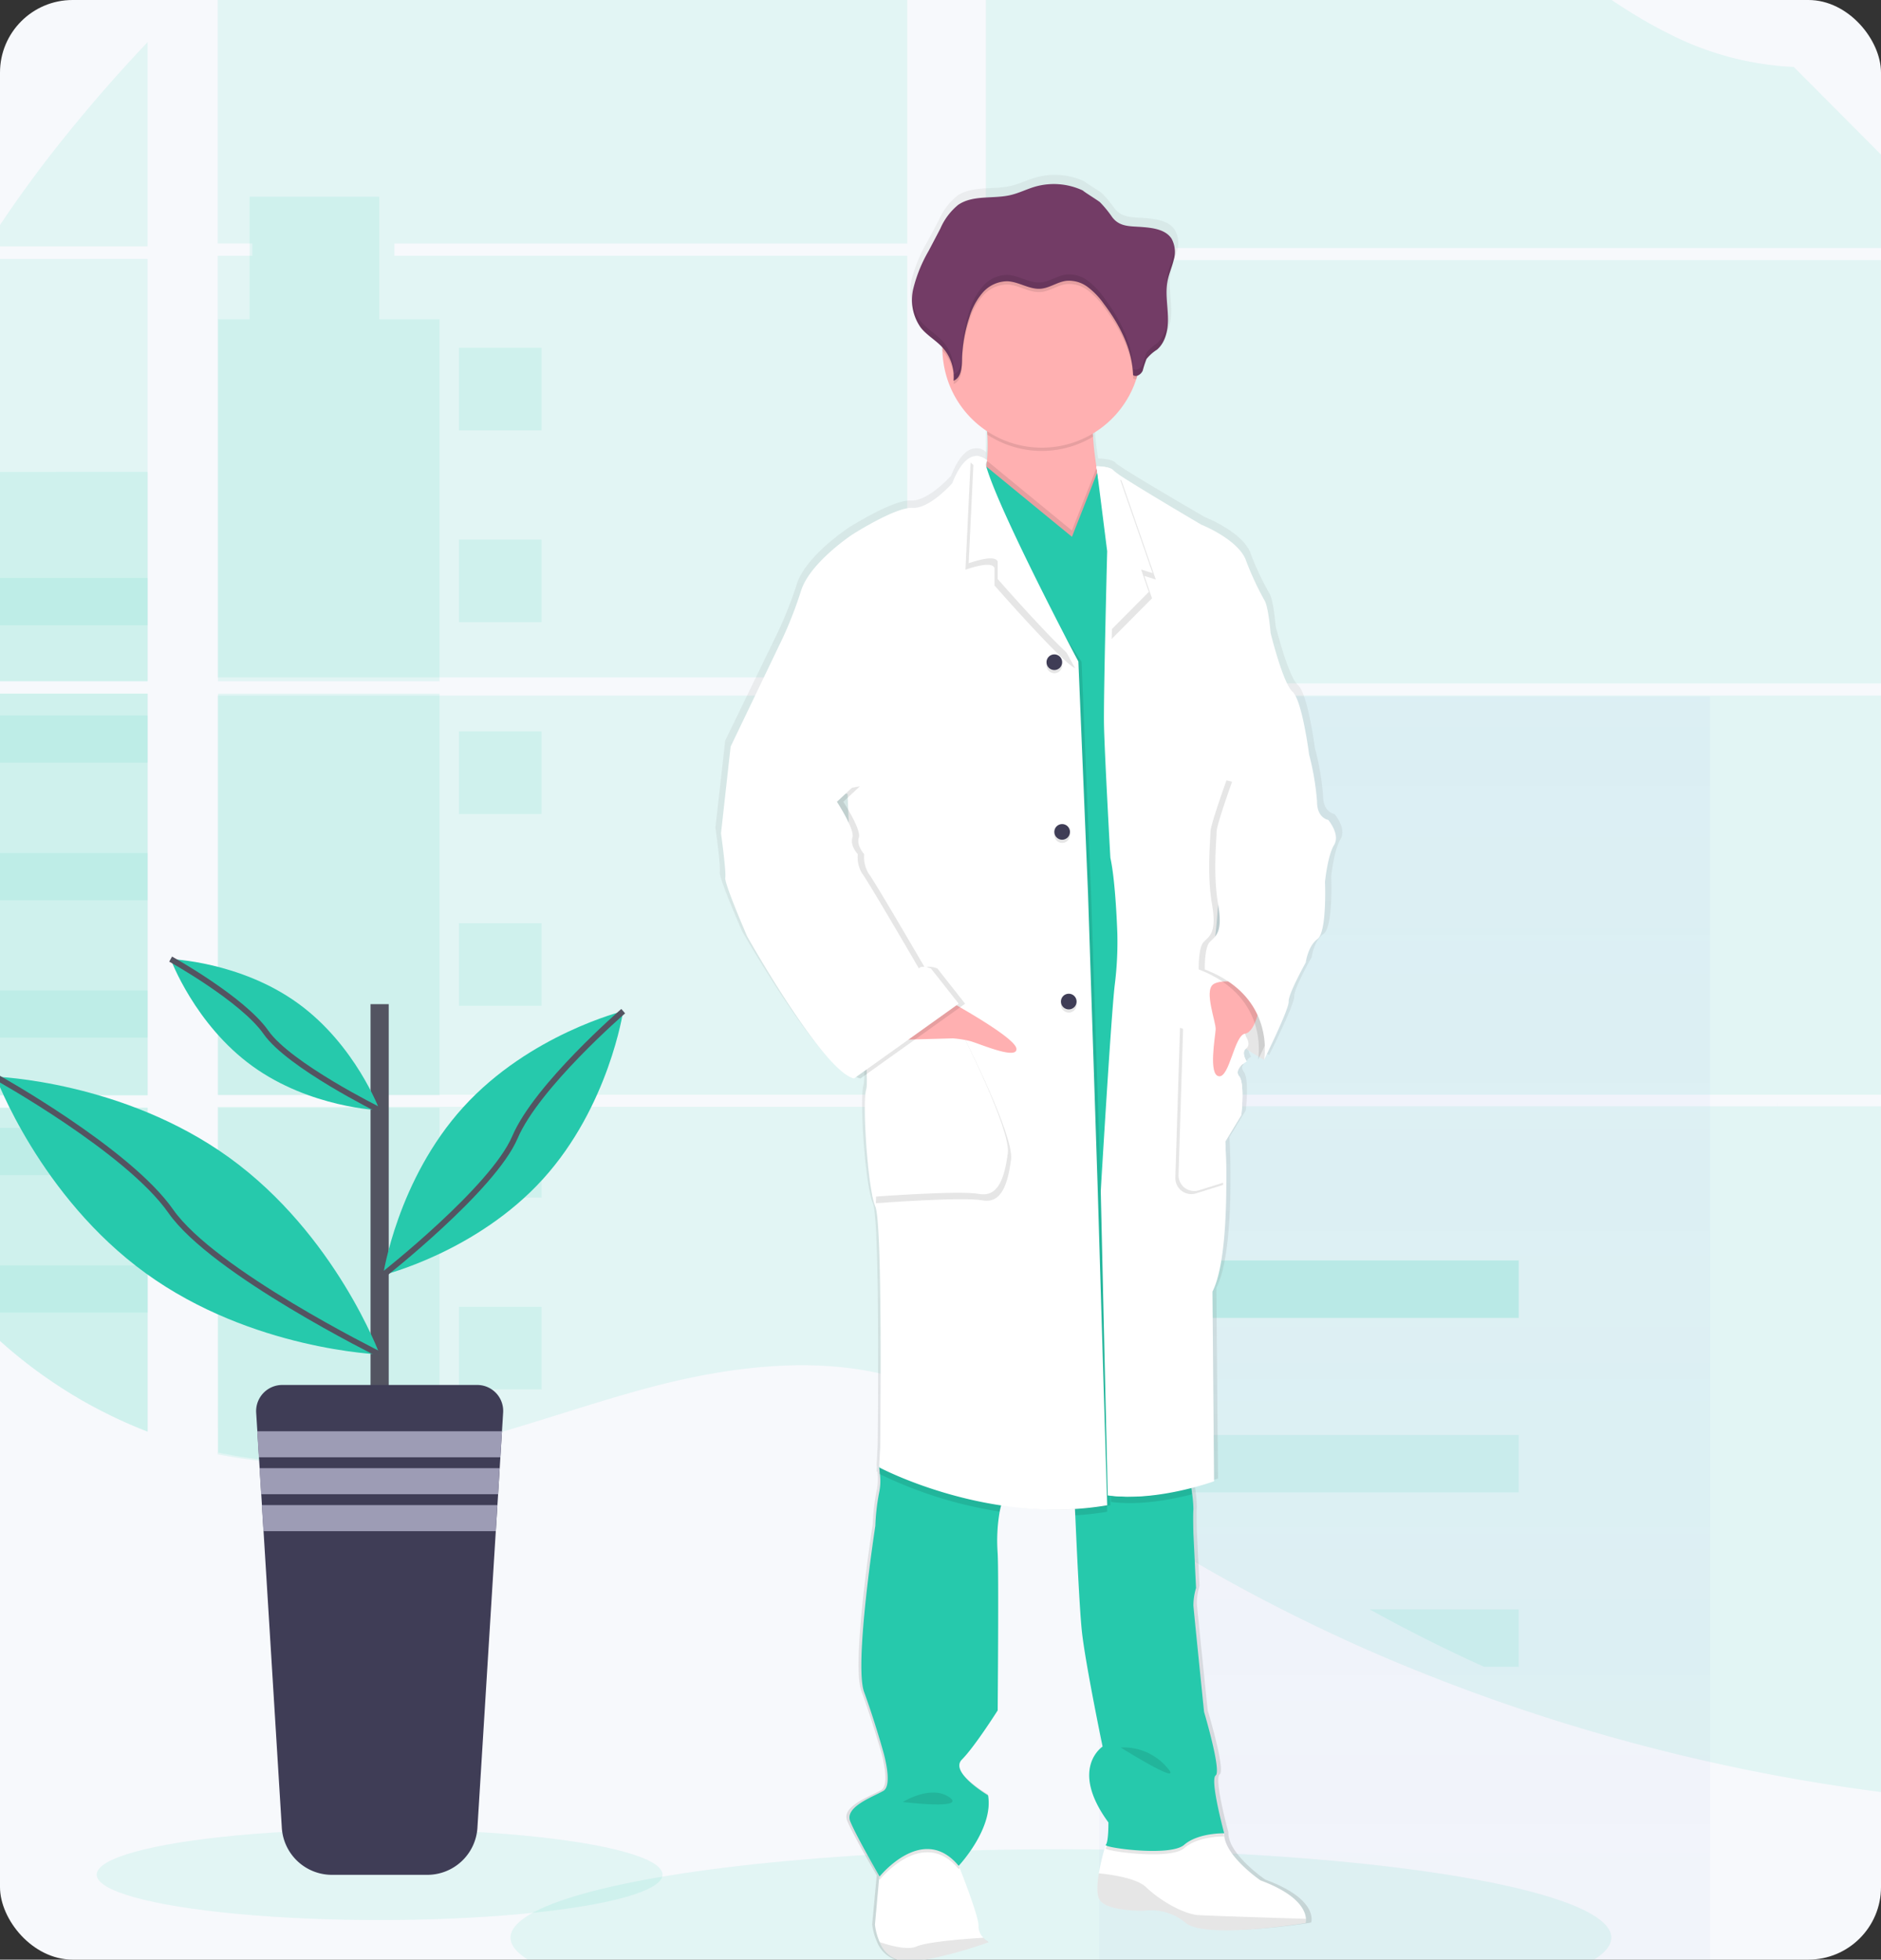 <svg xmlns="http://www.w3.org/2000/svg" xmlns:xlink="http://www.w3.org/1999/xlink" width="311" height="324" viewBox="0 0 311 324">
  <rect x="0" y="0" width="311" height="324" fill="#333333" stroke="none"/>
  <defs>
    <clipPath id="clip-path">
      <rect id="background_basic_200" data-name="background/ basic 200" width="311" height="324" rx="12" transform="translate(-73.752 -9279.221)" fill="#f7f9fc"/>
    </clipPath>
    <linearGradient id="linear-gradient" x1="0.5" x2="0.5" y2="1" gradientUnits="objectBoundingBox">
      <stop offset="0" stop-color="#8899e9"/>
      <stop offset="1" stop-color="#6d7bd1" stop-opacity="0.529"/>
    </linearGradient>
    <linearGradient id="linear-gradient-2" x1="0.5" y1="1" x2="0.5" gradientUnits="objectBoundingBox">
      <stop offset="0" stop-color="gray" stop-opacity="0.251"/>
      <stop offset="0.54" stop-color="gray" stop-opacity="0.122"/>
      <stop offset="1" stop-color="gray" stop-opacity="0.102"/>
    </linearGradient>
  </defs>
  <g id="Group_60" data-name="Group 60" transform="translate(73.752 9279.221)">
    <rect id="background_basic_200-2" data-name="background/ basic 200" width="311" height="324" rx="12" transform="translate(-73.752 -9279.221)" fill="#f7f9fc"/>
    <g id="Mask_Group_60" data-name="Mask Group 60" clip-path="url(#clip-path)">
      <g id="undraw_medicine_b1ol_1_" data-name="undraw_medicine_b1ol (1)" transform="translate(-99.752 -9327.221)">
        <ellipse id="Oval" cx="91" cy="14.625" rx="91" ry="14.625" transform="translate(110.411 353.744)" fill="#26c9ac" opacity="0.1"/>
        <path id="Path" d="M1,0H49.721V66.408H4.565c-.12.682-.235,1.368-.36,2.055H49.721v53.557c-.082-.024-.154-.053-.23-.082-1.287-.509-2.564-1.047-3.841-1.623l-.816-.37q-1.92-.907-3.841-1.92c-.446-.235-.893-.48-1.335-.73a79.893,79.893,0,0,1-19.145-14.959c-.163-.158-.317-.326-.48-.48-.778-.845-1.541-1.7-2.28-2.573l-.816-.96c-.874-1.071-1.719-2.17-2.54-3.284-.12-.163-.235-.326-.36-.48A71.473,71.473,0,0,1,5.78,79.629c-.067-.158-.125-.331-.187-.48Q4.6,76.6,3.841,74.012c-.221-.725-.432-1.44-.614-2.194-.067-.221-.125-.437-.178-.653C.322,60.522,0,49.466,0,38.487V34.647c0-4.441.053-8.91.13-13.375,0-1.157.048-2.309.072-3.471Q.3,13.38.49,8.958C.518,8.137.557,7.321.6,6.5A13.9,13.9,0,0,1,.672,5.094C.787,3.384.883,1.69,1,0Z" transform="translate(0.689 162.684)" fill="#26c9ac" opacity="0.1"/>
        <path id="Path-2" data-name="Path" d="M26.725,33.778H0A202.589,202.589,0,0,1,14.215,14.21C18.185,9.333,22.376,4.58,26.725,0Z" transform="translate(23.684 54.966)" fill="#26c9ac" opacity="0.1"/>
        <path id="Path-3" data-name="Path" d="M48.569,0V69.831H0c0-.2.034-.408.048-.61.043-.552.086-1.1.134-1.651.053-.643.11-1.291.173-1.92s.13-1.4.2-2.093.139-1.4.221-2.1.154-1.392.24-2.083.163-1.392.254-2.083c.072-.576.149-1.147.226-1.723.11-.811.226-1.627.35-2.434a2.245,2.245,0,0,1,.053-.36A166.056,166.056,0,0,1,5.478,35.242,129.657,129.657,0,0,1,11.5,17.479,133.339,133.339,0,0,1,20.566.024Z" transform="translate(1.841 90.798)" fill="#26c9ac" opacity="0.1"/>
        <path id="Shape" d="M273.717,344.122a311.063,311.063,0,0,1-76.9-20.48q-3.983-1.623-7.9-3.371c-1.739-.776-3.471-1.575-5.194-2.38q-3.877-1.835-7.685-3.76a267.791,267.791,0,0,1-32.463-19.411c-.647-.453-1.3-.887-1.938-1.368q-1.933-1.368-3.83-2.774c-.637-.453-1.27-.934-1.9-1.416l-1.311-.992c-1.3-1-2.6-2.013-3.909-2.976-1.217-.9-2.444-1.786-3.687-2.629V230.919H257.926c-.1-.3-.179-.611-.279-.919.105.308.194.616.284.919h33.548v71.409h-.005V346Q282.56,345.317,273.717,344.122Zm17.762-41.794H292l-.521.005ZM16.852,290H13.707c-.347-.01-.683-.039-1.02-.039-.542-.014-1.089-.043-1.641-.082l-1.014-.073c-.421-.029-.841-.063-1.257-.1-.878-.072-1.751-.164-2.629-.275-.346-.043-.7-.087-1.051-.14-.185-.014-.357-.039-.526-.063-.889-.121-1.757-.261-2.629-.416-.642-.1-1.289-.222-1.94-.348V231H114v45.33c-13.276-4.406-28.455-2.636-42.195.967-10.625,2.8-21.026,6.612-31.657,9.34a112.977,112.977,0,0,1-14.433,2.825l-1.2.13c-.589.058-1.172.121-1.75.169l-1.761.126h-.184a5.993,5.993,0,0,1-.778.033,2.133,2.133,0,0,1-.263,0,7.7,7.7,0,0,1-.941.039h-.031c-.447.039-.9.039-1.351.039ZM127,229V163H291v66ZM0,229V163H114v66Zm127-68V91H291v70ZM0,160V90.293H5.722V88.248H0V43.208C22.193,24.9,48.094,10.573,76.961,3.965A160.215,160.215,0,0,1,114,.008V88.252H29.214V90.3H114V160ZM127,89V1c28.946,2.482,57.162,12.489,79.914,29.072,10.949,7.962,20.749,17.4,33.017,23.506a50.465,50.465,0,0,0,20.645,5.494L290,88.61l-.4.39ZM275,56.155l.021-.019C280.947,54.024,285.642,52.6,291,52V72Z" transform="translate(62)" fill="#26c9ac" opacity="0.1"/>
        <path id="Path-4" data-name="Path" d="M48.569,0V34.608H0c0-.2.034-.408.048-.61.043-.552.086-1.1.134-1.651.053-.643.11-1.291.173-1.92s.13-1.4.2-2.093.139-1.4.221-2.1.154-1.392.24-2.083.163-1.392.254-2.084c.072-.576.149-1.147.226-1.723.11-.811.226-1.627.35-2.434a2.245,2.245,0,0,1,.053-.36A166.056,166.056,0,0,1,5.478.019Z" transform="translate(1.841 126.021)" fill="#26c9ac" opacity="0.1"/>
        <path id="Path-5" data-name="Path" d="M1,0H49.721V66.408H4.565c-.12.682-.235,1.368-.36,2.055H49.721v53.557c-.082-.024-.154-.053-.23-.082-1.287-.509-2.564-1.047-3.841-1.623l-.816-.37q-1.92-.907-3.841-1.92c-.446-.235-.893-.48-1.335-.73a79.893,79.893,0,0,1-19.145-14.959c-.163-.158-.317-.326-.48-.48-.778-.845-1.541-1.7-2.28-2.573l-.816-.96c-.874-1.071-1.719-2.17-2.54-3.284-.12-.163-.235-.326-.36-.48A71.473,71.473,0,0,1,5.78,79.629c-.067-.158-.125-.331-.187-.48Q4.6,76.6,3.841,74.012c-.221-.725-.432-1.44-.614-2.194-.067-.221-.125-.437-.178-.653C.322,60.522,0,49.466,0,38.487V34.647c0-4.441.053-8.91.13-13.375,0-1.157.048-2.309.072-3.471Q.3,13.38.49,8.958C.518,8.137.557,7.321.6,6.5A13.9,13.9,0,0,1,.672,5.094C.787,3.384.883,1.69,1,0Z" transform="translate(0.689 162.684)" fill="#26c9ac" opacity="0.1"/>
        <path id="Path-6" data-name="Path" d="M36.634,20.259V80.095H0V20.259H5.223V0h21.44V20.259Z" transform="translate(62.042 80.534)" fill="#26c9ac" opacity="0.1"/>
        <rect id="Rectangle" width="36.629" height="66.408" transform="translate(62.047 162.679)" fill="#26c9ac" opacity="0.1"/>
        <path id="Path-7" data-name="Path" d="M0,0H36.634V55.208a95.587,95.587,0,0,1-13.178,2.8l-1.095.134c-.538.062-1.071.115-1.6.168s-1.075.091-1.608.125h-.168c-.23,0-.48.029-.706.034h-.245c-.288,0-.576.029-.864.038h0c-.408.024-.816.029-1.234.034h-3.4l-.927-.034c-.48,0-1-.053-1.5-.086h0l-.922-.067-1.147-.106c-.807-.072-1.608-.163-2.4-.274l-.96-.134-.48-.067c-.8-.125-1.594-.259-2.4-.413-.59-.1-1.176-.226-1.771-.346Z" transform="translate(62.042 231.146)" fill="#26c9ac" opacity="0.1"/>
        <rect id="Rectangle-2" data-name="Rectangle" width="101" height="209" transform="translate(207.748 163.141)" opacity="0.071" fill="url(#linear-gradient)"/>
        <rect id="Rectangle-3" data-name="Rectangle" width="69.356" height="9.496" transform="translate(207.748 256.403)" fill="#26c9ac" opacity="0.1"/>
        <rect id="Rectangle-4" data-name="Rectangle" width="69.356" height="9.496" transform="translate(207.748 256.403)" fill="#26c9ac" opacity="0.1"/>
        <path id="Path-8" data-name="Path" d="M66,0V9.5H11.747q-3.533-2.7-6.98-5.54C3.178,2.645,1.6,1.3,0,0Z" transform="translate(211.104 285.255)" fill="#26c9ac" opacity="0.1"/>
        <path id="Path-9" data-name="Path" d="M24.656.014V9.5H18.929Q9.275,5.146,0,0Z" transform="translate(252.443 314.088)" fill="#26c9ac" opacity="0.1"/>
        <rect id="Rectangle-5" data-name="Rectangle" width="13.653" height="13.653" transform="translate(101.878 105.502)" fill="#26c9ac" opacity="0.1"/>
        <rect id="Rectangle-6" data-name="Rectangle" width="13.653" height="13.653" transform="translate(101.878 137.216)" fill="#26c9ac" opacity="0.1"/>
        <rect id="Rectangle-7" data-name="Rectangle" width="13.653" height="13.653" transform="translate(101.878 168.929)" fill="#26c9ac" opacity="0.1"/>
        <rect id="Rectangle-8" data-name="Rectangle" width="13.653" height="13.653" transform="translate(101.878 200.638)" fill="#26c9ac" opacity="0.1"/>
        <rect id="Rectangle-9" data-name="Rectangle" width="13.653" height="13.653" transform="translate(101.878 232.351)" fill="#26c9ac" opacity="0.1"/>
        <rect id="Rectangle-10" data-name="Rectangle" width="13.653" height="13.653" transform="translate(101.878 264.065)" fill="#26c9ac" opacity="0.1"/>
        <path id="Shape-2" data-name="Shape" d="M0,7.811V0H46.725V7.811Z" transform="translate(3.685 143.562)" fill="#26c9ac" opacity="0.1"/>
        <path id="Shape-3" data-name="Shape" d="M0,7.811V0H46.725V7.811Z" transform="translate(3.685 166.289)" fill="#26c9ac" opacity="0.1"/>
        <path id="Shape-4" data-name="Shape" d="M0,7.826V0H46.725V7.826Z" transform="translate(3.685 189.025)" fill="#26c9ac" opacity="0.1"/>
        <path id="Shape-5" data-name="Shape" d="M0,7.8V0H46.725V7.8Z" transform="translate(3.685 211.761)" fill="#26c9ac" opacity="0.1"/>
        <path id="Shape-6" data-name="Shape" d="M2.592,7.8c-.062-.149-.124-.322-.187-.481H4.46V.49H.619v1.7C.4,1.469.187.734,0,0H46.524V7.8Z" transform="translate(3.886 234.492)" fill="#26c9ac" opacity="0.1"/>
        <path id="Shape-7" data-name="Shape" d="M6.485,7.791c-.177-.153-.326-.321-.48-.48H7.561V.461H3.721V4.719c-.278-.307-.547-.634-.821-.959V.48H.36C.235.327.12.154,0,0H35.689V7.791Z" transform="translate(14.736 257.228)" fill="#26c9ac" opacity="0.1"/>
        <path id="Path-10" data-name="Path" d="M0,0C.437.25.883.48,1.335.73V.49H5.175V2.65l.816.379V.49H9.832V4.642a1.2,1.2,0,0,0,.23.086V0Z" transform="translate(70.367 279.96)" fill="#26c9ac" opacity="0.1"/>
        <path id="Shape-8" data-name="Shape" d="M26.735,292.175a9.578,9.578,0,0,1-.812-2.919l.706-7.647.043-.456c-.513-.868-3.974-6.812-4.887-9.03-1-2.4,3.869-4.052,5.584-5.036s-.086-6.745-.086-6.745-1.45-5.06-3.154-9.679,1.892-27.6,1.892-27.6a34.787,34.787,0,0,1,.634-5.511,9.235,9.235,0,0,0,.13-3.126l-.13-.067.043-.778a1.4,1.4,0,0,1-.043-.289l.177-3.283s.446-37.2-.811-40.037-2.247-17.311-1.526-19.53a11.7,11.7,0,0,0,.081-2.534l-1.076.759a3.063,3.063,0,0,1-.706-.265l-.374.265C17.2,147.512,4.412,125.049,4.412,125.049S.543,116.259.72,115.285,0,107.915,0,107.915L1.623,93.537l8.795-18.122A65.739,65.739,0,0,0,13.48,67.6c1.526-4.7,8.642-9.323,8.642-9.323s7.292-4.613,10.173-4.435,6.663-4.086,6.663-4.086c1.244-3.125,2.544-4.225,3.6-4.484v-.043l.043.034a2.274,2.274,0,0,1,.615-.053,2.018,2.018,0,0,1,1.594.71,27.47,27.47,0,0,0,.052-4.277c-.009-.183-.033-.37-.033-.553a16.431,16.431,0,0,1-7.48-13.418v-.537c-1.119-1.2-2.631-2.016-3.658-3.3a6.4,6.4,0,0,1-.442-.643c-.039-.063-.067-.125-.105-.193a4.432,4.432,0,0,1-.245-.48c-.039-.082-.072-.168-.106-.25-.062-.158-.12-.317-.167-.48-.029-.086-.063-.173-.086-.264-.058-.211-.115-.481-.144-.634s-.053-.38-.068-.481-.01-.149-.039-.3a2.575,2.575,0,0,1-.029-.48v-.782a10.089,10.089,0,0,1,.173-1.47A23.781,23.781,0,0,1,35.021,11.1q.99-1.833,1.949-3.673A10.446,10.446,0,0,1,40,3.452c2.516-1.695,5.924-.936,8.886-1.637,1.373-.322,2.651-.965,4-1.359a11.671,11.671,0,0,1,8.137.625c0,.105,2.612,1.7,2.881,1.949a18.45,18.45,0,0,1,2.055,2.482c1.305,1.695,3.129,1.469,5.17,1.642,1.8.154,3.85.452,4.835,1.945a4.494,4.494,0,0,1,.355,3.528c-.288,1.181-.8,2.3-1.038,3.5-.043.23-.076.47-.105.71l-.029.4c-.1,1.6.158,3.221.206,4.829.072,1.987-.321,4.172-1.848,5.468a7.227,7.227,0,0,0-1.777,1.56,17.754,17.754,0,0,0-.629,1.921,1.56,1.56,0,0,1-.936.845c-.052.182-.1.374-.158.556a16.605,16.605,0,0,1-7.3,9.035,3.7,3.7,0,0,1,.024.518,47.106,47.106,0,0,0,.556,4.93s2.344.014,2.881.721a4.755,4.755,0,0,0,.782.59c3.087,2.059,13.98,8.377,13.98,8.377s6.025,2.357,7.47,5.761a46.817,46.817,0,0,0,3.149,6.764c.725.975,1.081,5.5,1.081,5.5s2.078,8.344,3.7,9.765,2.789,10.36,2.789,10.383a43.188,43.188,0,0,1,1.354,7.9c0,2.756,1.892,3.02,1.892,3.02s2.064,2.395.984,4.172-1.531,6.125-1.531,6.125.365,8.348-1.258,9.5-1.983,3.9-1.983,3.9-2.972,5.238-2.88,6.481-4.144,9.679-4.144,9.679l-.85-.481-.23.481s.039-.2.077-.553c-.548-.336-1.268-.749-2.075-1.3-.859.629.1,2.117.1,2.117a4.841,4.841,0,0,0-.6.427c.034.062.063.105.063.105a5.1,5.1,0,0,0-.59.4,1.11,1.11,0,0,0-.121,1.513c.989,1.156.365,6.438.365,6.438l-2.7,4.412s.173,2.842.173,6.682c.009,5.977-.356,14.4-2.334,18.242l.269,31.517s-1.512.547-3.84,1.138c.048.346.091.7.134,1.032a19.827,19.827,0,0,1,.206,2.54c-.086.979,0,3.989,0,3.989l.447,9.054a10.1,10.1,0,0,0-.447,2.929c.092,1.157,1.8,17.671,1.8,17.671s2.977,9.842,1.983,10.562,1.441,9.6,1.441,9.6a6.776,6.776,0,0,0-.859,0h.85c-.086,3.639,6.125,7.816,6.125,7.816,6.606,2.434,7.581,5.161,7.633,6.4a1.927,1.927,0,0,1-.067.691s-1.325.23-3.308.48c-5.061.629-14.407,1.5-16.87-.48a9.291,9.291,0,0,0-6.861-2.069l-.158.029s-6.481.173-7.561-1.949c-.452-.887-.336-2.6-.058-4.287a40.653,40.653,0,0,1,1.138-4.685c.442-.471.442-3.721.442-3.721-6.659-8.968-.989-12.606-.989-12.606s-2.972-14.115-3.509-19.352c-.38-3.653-.845-13.486-1.094-19.093q-.043-.556-.043-1.037c-1.133.068-2.256.068-3.361.068a62.865,62.865,0,0,1-9.045-.687c-.091.336-.177.677-.249,1.027a28,28,0,0,0-.331,7.024c.177,3.38,0,26.015,0,26.015s-3.869,6.053-6.035,8.161,4.412,5.948,4.412,5.948c.989,5.506-4.954,11.718-4.954,11.718s.053.134.154.37c.648,1.632,3.254,8.267,3.178,9.659a2.638,2.638,0,0,0,.8,1.921,4.756,4.756,0,0,0,.912.753,68.068,68.068,0,0,1-11.666,3.034c-.537.072-1.094.13-1.574.164q-.215.014-.42.014A5.033,5.033,0,0,1,26.735,292.175Z" transform="translate(144.283 76.909)" fill="url(#linear-gradient-2)"/>
        <path id="background_basic_100" data-name="background/ basic 100" d="M11.175,12.64l-1.037,4.417S1.833,12.818.335,7.431,2.841,0,2.841,0L10.58,3.279Z" transform="translate(224.887 206.168)" fill="#fff"/>
        <path id="Path-11" data-name="Path" d="M11.175,12.64l-1.037,4.417S1.833,12.818.335,7.431,2.841,0,2.841,0L10.58,3.279Z" transform="translate(224.887 206.168)" opacity="0.1"/>
        <path id="background_basic_100-2" data-name="background/ basic 100" d="M18.79,17.489s-7.681,2.823-12.962,3.178A4.932,4.932,0,0,1,.792,17.479,9.649,9.649,0,0,1,0,14.575L.686,6.966l.365-4.052L12.271,0,13.86,4.858l.149.37c.638,1.623,3.2,8.224,3.12,9.6a2.621,2.621,0,0,0,.787,1.9,4.566,4.566,0,0,0,.874.763Z" transform="translate(170.663 351.634)" fill="#fff"/>
        <path id="background_basic_100-3" data-name="background/ basic 100" d="M34.481,14.124a1.92,1.92,0,0,1-.067.686s-16.428,2.741-19.788,0a8.9,8.9,0,0,0-6.913-2.026S1.356,12.957.3,10.864C-.147,9.985-.031,8.281.242,6.6A40.609,40.609,0,0,1,1.356,1.939l.254-.2L3.123.523,20.828,0h.134c-.086,3.62,6.01,7.772,6.01,7.772C33.449,10.173,34.4,12.885,34.481,14.124Z" transform="translate(207.439 351.13)" fill="#fff"/>
        <path id="Path-12" data-name="Path" d="M34.478,7.523a1.959,1.959,0,0,1-.072.686s-16.423,2.741-19.784,0A8.9,8.9,0,0,0,7.714,6.183S1.354,6.356.3,4.263C-.144,3.38-.034,1.68.24,0,2.688.245,6.553.855,8.07,2.309c2.295,2.213,6.183,4.421,8.569,4.594C18.506,7.023,29.678,7.379,34.478,7.523Z" transform="translate(207.441 357.731)" opacity="0.1"/>
        <path id="Path-13" data-name="Path" d="M17.993.739S10.312,3.562,5.031,3.917A4.919,4.919,0,0,1,0,.725c1.954.658,4.666,1.349,6.092.715C7.782.691,13.773.206,17.134,0A4.729,4.729,0,0,0,17.993.739Z" transform="translate(171.46 368.384)" opacity="0.1"/>
        <path id="Path-14" data-name="Path" d="M12.771,28.8C6.434,26.341-1.717,18.2.318,14.4a8.507,8.507,0,0,0,.792-3.053,27.878,27.878,0,0,0,.058-4.321A59.169,59.169,0,0,0,.318,0S20.1.446,18.95,3.36a10.9,10.9,0,0,0-.3,4c.091,1.661.331,3.538.581,5.127.346,2.18.691,3.841.691,3.841s-1.21,1.695-1.92,1.786S21.864,32.313,12.771,28.8Z" transform="translate(188.078 112.838)" fill="#ffb0b1"/>
        <path id="Path-15" data-name="Path" d="M13.322,5.228l-.149.163C7.259-1.762.106,7.153.106,7.153L0,6.966.365,2.914,11.584,0l1.589,4.858Z" transform="translate(171.335 351.634)" opacity="0.1"/>
        <path id="Path-16" data-name="Path" d="M19.6.523S15.281.432,12.977,2.468s-13.442.442-12.962,0a1.579,1.579,0,0,0,.25-.73L1.777.523,19.482,0C19.549.322,19.6.523,19.6.523Z" transform="translate(208.804 351.111)" opacity="0.1"/>
        <path id="Path-17" data-name="Path" d="M25.568,9.481a13.356,13.356,0,0,0-.73,2.463,28.185,28.185,0,0,0-.331,6.99c.178,3.36,0,25.881,0,25.881s-3.8,6.006-5.914,8.123,4.321,5.919,4.321,5.919c.96,5.473-4.858,11.656-4.858,11.656C12.14,63.36,4.987,72.279,4.987,72.279S1.1,65.558.129,63.158,3.926,59.1,5.6,58.122,5.52,51.4,5.52,51.4s-1.416-5.036-3.1-9.63S4.277,14.306,4.277,14.306A35.444,35.444,0,0,1,4.9,8.828a9.16,9.16,0,0,0,.13-3.111c-.029-.35-.062-.643-.086-.84S4.9,4.589,4.9,4.589l.067-.115L7.364,0S26.72,6.663,25.568,9.481Z" transform="translate(166.448 285.98)" fill="#26c9ac"/>
        <path id="Path-18" data-name="Path" d="M24.791,60.431s-4.321-.091-6.625,1.92-13.442.442-12.962,0,.442-3.711.442-3.711c-6.534-8.92-.96-12.539-.96-12.539S1.767,32.059,1.239,26.85c-.37-3.639-.826-13.418-1.071-19C.062,5.449,0,3.8,0,3.8L5.338,2.722l.686-.139L18.9,0s.355,2.4.6,4.364a20.393,20.393,0,0,1,.2,2.53c-.086.96,0,3.965,0,3.965l.437,9.011a10.235,10.235,0,0,0-.437,2.914c.086,1.147,1.762,17.575,1.762,17.575s2.914,9.8,1.92,10.509S24.791,60.431,24.791,60.431Z" transform="translate(203.615 290.675)" fill="#26c9ac"/>
        <path id="Path-19" data-name="Path" d="M18.631,3.36a10.9,10.9,0,0,0-.3,4A16.442,16.442,0,0,1,.85,7.033,59.169,59.169,0,0,0,0,0S19.784.437,18.631,3.36Z" transform="translate(188.397 112.838)" opacity="0.1"/>
        <path id="Path-20" data-name="Path" d="M32.849,16.709a16.26,16.26,0,0,1-.807,5.094A16.428,16.428,0,0,1,0,17.1v-.394a16.428,16.428,0,1,1,32.851,0Z" transform="translate(181.827 88.88)" fill="#ffb0b1"/>
        <path id="Path-21" data-name="Path" d="M12.771,17.455C6.434,14.993-1.717,6.855.318,3.053A8.507,8.507,0,0,0,1.11,0L9.785,7.129l5.367,4.4L19.233,1.143c.346,2.18.691,3.841.691,3.841S18.714,6.678,18,6.769,21.864,20.965,12.771,17.455Z" transform="translate(188.078 124.187)" opacity="0.1"/>
        <path id="Path-22" data-name="Path" d="M41.156,49.726l-7.244,121.7-9.448.619L0,101.477,4.013,17.7,4.858,0,15.737,8.934l5.372,4.4,4.2-10.691L33.12,9.453l8.036,40.273Z" transform="translate(182.127 123.423)" fill="#26c9ac"/>
        <path id="Path-23" data-name="Path" d="M20.667,9.443a13.356,13.356,0,0,0-.73,2.463A69.61,69.61,0,0,1,.13,5.718L0,5.65l.043-.773.024-.4L2.468,0S21.819,6.625,20.667,9.443Z" transform="translate(171.349 286.018)" opacity="0.1"/>
        <path id="Path-24" data-name="Path" d="M5.478,4.522a48.6,48.6,0,0,1-5.31.6C.062,2.727,0,1.075,0,1.075L5.338,0Z" transform="translate(203.586 293.421)" opacity="0.1"/>
        <path id="Path-25" data-name="Path" d="M13.471,4.364c-3.413.888-8.684,1.887-13.4,1.263L0,2.583,12.875,0S13.231,2.376,13.471,4.364Z" transform="translate(209.611 290.699)" opacity="0.1"/>
        <path id="Path-26" data-name="Path" d="M62.246,173.481c-19.683,3.36-37.709-6.275-37.709-6.275l.173-3.264s.446-37.009-.792-39.846-2.2-17.225-1.5-19.433-2.559-35.323-2.559-35.323L19.328,55.9,0,48.068,8.641,30.055a65,65,0,0,0,3.005-7.777c1.5-4.676,8.478-9.27,8.478-9.27s7.153-4.589,9.981-4.417S36.639,4.53,36.639,4.53C39.375-2.445,41.852.714,41.852.714a6.231,6.231,0,0,1-.134,1.032C40.758,9.4,57.243,33.6,57.479,34.026h0l1.57,38.242,1.589,48.4Z" transform="translate(147.346 123.401)" opacity="0.1"/>
        <path id="background_basic_100-4" data-name="background/ basic 100" d="M62.26,173.51c-19.683,3.36-37.714-6.275-37.714-6.275l.178-3.264s.446-37.009-.8-39.846-2.2-17.225-1.5-19.433S19.87,69.368,19.87,69.368l-.533-13.442L0,48.068,8.641,30.055a66.014,66.014,0,0,0,3.005-7.777c1.5-4.676,8.478-9.27,8.478-9.27S27.278,8.419,30.1,8.591,36.634,4.53,36.634,4.53C39.375-2.445,42.395.714,42.395.714c0,.331-.288.48-.134,1.032,2.112,7.427,15,31.853,15.233,32.28h0l1.589,38.242,1.589,48.4Z" transform="translate(146.803 123.372)" fill="#fff"/>
        <path id="Path-27" data-name="Path" d="M18.132,34C16.015,33.12,4.8,20.317,4.8,20.317V17.4c-.408-.96-2.832-.374-4.8.3L.845,0l.96.8C3.908,8.219,17.887,33.576,18.132,34Z" transform="translate(185.627 124.484)" opacity="0.1"/>
        <path id="background_basic_100-5" data-name="background/ basic 100" d="M18.137,34C16.015,33.12,4.8,20.317,4.8,20.317V17.4c-.408-.96-2.832-.374-4.8.3L.85,0l.96.8C3.917,8.219,17.9,33.581,18.137,34Z" transform="translate(186.155 123.423)" fill="#fff"/>
        <path id="Path-28" data-name="Path" d="M1.08,1.411C1.344,1.411,14.767,0,14.767,0s8.128,15.982,7.595,19.87-1.5,7.331-4.767,6.721S0,27.071,0,27.071Z" transform="translate(170.802 219.869)" opacity="0.1"/>
        <path id="background_basic_100-6" data-name="background/ basic 100" d="M1.08,1.411C1.344,1.411,14.767,0,14.767,0s8.123,15.986,7.595,19.87-1.5,7.331-4.767,6.721S0,27.071,0,27.071Z" transform="translate(170.269 218.808)" fill="#fff"/>
        <path id="Path-29" data-name="Path" d="M7.34,0S19.659,6.62,19.923,8.641s-6.27-.883-7.681-1.234a17.575,17.575,0,0,0-2.828-.442L0,7.22Z" transform="translate(174.124 212.716)" fill="#ffb0b1"/>
        <circle id="Oval-2" data-name="Oval" cx="1.296" cy="1.296" r="1.296" transform="translate(199.025 156.721)" opacity="0.1"/>
        <circle id="Oval-3" data-name="Oval" cx="1.296" cy="1.296" r="1.296" transform="translate(199.025 156.193)" fill="#3f3d56"/>
        <circle id="Oval-4" data-name="Oval" cx="1.296" cy="1.296" r="1.296" transform="translate(201.411 212.832)" opacity="0.1"/>
        <circle id="Oval-5" data-name="Oval" cx="1.296" cy="1.296" r="1.296" transform="translate(201.411 212.299)" fill="#3f3d56"/>
        <circle id="Oval-6" data-name="Oval" cx="1.296" cy="1.296" r="1.296" transform="translate(200.317 184.776)" opacity="0.1"/>
        <circle id="Oval-7" data-name="Oval" cx="1.296" cy="1.296" r="1.296" transform="translate(200.317 184.248)" fill="#3f3d56"/>
        <path id="background_basic_100-7" data-name="background/ basic 100" d="M24.186,94.162s.883,1.325,0,1.944.086,2.117.086,2.117-2.2,1.291-1.234,2.453.355,6.409.355,6.409l-2.65,4.388s.158,2.828.168,6.649c0,5.962-.35,14.344-2.29,18.166l.269,31.353S9.611,171.03,1.843,170L.691,119.687s1.68-28.531,2.3-34a56.975,56.975,0,0,0,.442-8.569S3.168,68.55,2.28,64.575c0,0-.96-17.22-1.056-21.987-.043-2.28.077-8.934.211-15.261.149-6.918.317-13.442.317-13.442L0,.02S1.752-.158,2.28.548a5.055,5.055,0,0,0,.768.59h0C6.073,3.184,16.759,9.472,16.759,9.472s5.914,2.352,7.331,5.722a49.869,49.869,0,0,0,3.087,6.721c.686.96,1.061,5.473,1.061,5.473s2.035,8.305,3.625,9.712,2.751,10.355,2.751,10.355L20.571,58.5s-1.234,18.367-1.5,19.078S24.186,94.162,24.186,94.162Z" transform="translate(207.306 125.252)" fill="#fff"/>
        <path id="background_basic_100-8" data-name="background/ basic 100" d="M24.752,94.314s.879,1.325,0,1.944.082,2.117.082,2.117-2.189,1.306-1.229,2.468.355,6.409.355,6.409l-2.65,4.388s.158,2.828.173,6.649c0,5.962-.35,14.344-2.29,18.166l.264,31.353s-9.294,3.389-17.052,2.357L1.258,119.854s1.68-28.531,2.3-34a56.447,56.447,0,0,0,.437-8.569S3.73,68.717,2.847,64.742c0,0-.96-17.22-1.061-21.987-.043-2.28.082-8.934.211-15.261.149-6.918.317-13.442.317-13.442L0,0S2.314,0,2.847.715a4.556,4.556,0,0,0,.768.59h0C6.639,3.351,17.331,9.64,17.331,9.64s5.91,2.352,7.326,5.722a49.071,49.071,0,0,0,3.092,6.721c.691.96,1.056,5.473,1.056,5.473s2.035,8.305,3.625,9.712S35.165,47.6,35.165,47.6L21.123,58.645s-1.234,18.367-1.5,19.078S24.752,94.314,24.752,94.314Z" transform="translate(207.273 125.099)" fill="#fff"/>
        <path id="Path-30" data-name="Path" d="M7.4,17.076l1.267,3.7L2,27.494c.149-6.913.317-13.442.317-13.442L0,0S2.314,0,2.847.715a4.378,4.378,0,0,0,.768.586h0l5.674,16.37Z" transform="translate(207.806 126.15)" opacity="0.1"/>
        <path id="background_basic_100-9" data-name="background/ basic 100" d="M7.4,17.076l1.272,3.7L2,27.494c.149-6.918.317-13.442.317-13.442L0,0S2.319,0,2.847.715a4.8,4.8,0,0,0,.768.59h0L9.294,17.671Z" transform="translate(207.273 125.089)" fill="#fff"/>
        <path id="Path-31" data-name="Path" d="M32.849,16.709a16.26,16.26,0,0,1-.807,5.094.686.686,0,0,1-.518-.13C31.4,17.352,29.272,13.3,26.656,9.844a12.429,12.429,0,0,0-2.64-2.736,5.166,5.166,0,0,0-3.581-1.013c-1.44.2-2.712,1.176-4.167,1.3-1.92.158-3.639-1.171-5.545-1.239A5.449,5.449,0,0,0,6.647,8.048,11.181,11.181,0,0,0,4.462,12.1a23.706,23.706,0,0,0-1.219,6.99c-.024,1.344-.154,3.029-1.4,3.519a7.172,7.172,0,0,0-1.81-5.478L0,17.1v-.394a16.428,16.428,0,1,1,32.851,0Z" transform="translate(181.827 88.88)" opacity="0.1"/>
        <path id="Path-32" data-name="Path" d="M28.243,1.076A11.31,11.31,0,0,0,20.264.452c-1.33.394-2.583,1.032-3.932,1.354-2.88.7-6.241-.058-8.713,1.627A10.421,10.421,0,0,0,4.653,7.384l-1.92,3.658a23.738,23.738,0,0,0-2.54,6.241,7.968,7.968,0,0,0,1.224,6.443c1.018,1.291,2.52,2.1,3.625,3.317a7.2,7.2,0,0,1,1.805,5.473c1.253-.48,1.373-2.17,1.4-3.514a23.706,23.706,0,0,1,1.219-6.99,11.142,11.142,0,0,1,2.184-4.052,5.458,5.458,0,0,1,4.076-1.891c1.92.067,3.644,1.392,5.545,1.234,1.44-.12,2.717-1.1,4.167-1.3a5.146,5.146,0,0,1,3.581,1.013,12.3,12.3,0,0,1,2.636,2.736c2.621,3.452,4.748,7.5,4.873,11.829.542.4,1.325-.12,1.594-.735a17.553,17.553,0,0,1,.619-1.92,7.081,7.081,0,0,1,1.738-1.546c1.5-1.291,1.872-3.466,1.815-5.439s-.442-3.975-.067-5.914c.226-1.191.735-2.3,1.013-3.481a4.551,4.551,0,0,0-.346-3.509c-.96-1.488-2.981-1.781-4.743-1.92-2-.173-3.793.048-5.07-1.637a18.387,18.387,0,0,0-2.016-2.468C30.812,2.766,28.243,1.181,28.243,1.076Z" transform="translate(176.812 78.431)" fill="#733c66"/>
        <path id="Path-33" data-name="Path" d="M6.606,9.275,1.589,0,0,14.311s.883,6.356.706,7.331,3.62,9.712,3.62,9.712S16.87,53.7,21.992,54.848L39.3,42.481l-4.589-5.828s-1.589-.619-1.987,0c0,0-8.521-14.661-9.4-15.722a5.3,5.3,0,0,1-.711-3.178s-1.325-1.411-.883-2.736S19.164,9.1,19.164,9.1L21.9,6.539Z" transform="translate(146.27 171.469)" opacity="0.1"/>
        <path id="background_basic_100-10" data-name="background/ basic 100" d="M2.914,0,1.589,1.056,0,15.367S.883,21.723.706,22.7,4.33,32.409,4.33,32.409,16.87,54.752,21.992,55.9L39.3,43.537l-4.594-5.828s-1.589-.619-1.987,0c0,0-8.521-14.661-9.4-15.722a5.279,5.279,0,0,1-.706-3.178s-1.325-1.411-.883-2.736-2.564-5.919-2.564-5.919L21.9,7.595Z" transform="translate(145.209 170.413)" fill="#fff"/>
        <path id="Path-34" data-name="Path" d="M10.016,8.55c.96,1.167.355,6.4.355,6.4l-2.65,4.388s.158,2.832.168,6.649L3.434,27.383A2.645,2.645,0,0,1,0,24.776L.769,0,11.163,3.975c-.883.614.086,2.122.086,2.122S9.046,7.383,10.016,8.55Z" transform="translate(220.329 217.925)" opacity="0.1"/>
        <path id="background_basic_100-11" data-name="background/ basic 100" d="M10.02,8.545c.96,1.167.355,6.409.355,6.409l-2.65,4.388s.158,2.828.173,6.649L3.362,27.407A2.592,2.592,0,0,1,0,24.853L.774,0l10.4,3.975c-.888.614.082,2.117.082,2.117S9.06,7.383,10.02,8.545Z" transform="translate(220.858 217.397)" fill="#fff"/>
        <path id="Path-35" data-name="Path" d="M8.315,3.866S7.609,8.373,5.842,8.638,3.284,15.93,1.522,15.68.927,9.146.989,7.927-.931,1.657.552.51s6.178,0,6.178,0Z" transform="translate(226.005 210.267)" fill="#ffb0b1"/>
        <path id="Path-36" data-name="Path" d="M13.886,6.721,17.218,0a43.634,43.634,0,0,1,1.325,7.859c0,2.736,1.853,3.005,1.853,3.005s2.031,2.4.96,4.148-1.5,6.1-1.5,6.1.35,8.3-1.239,9.448-1.92,3.889-1.92,3.889-2.919,5.209-2.828,6.447-4.061,9.625-4.061,9.625S11.836,40.1,0,35.592c0,0-.091-3.538.792-4.508s2.261-1.411,1.4-6.313-.25-10.758-.25-11.935,2.65-8.512,2.65-8.512Z" transform="translate(224.193 172.698)" opacity="0.1"/>
        <path id="background_basic_100-12" data-name="background/ basic 100" d="M14.323,0l2.909.96a43.491,43.491,0,0,1,1.33,7.859c0,2.736,1.853,3.005,1.853,3.005s2.031,2.4.96,4.148-1.5,6.1-1.5,6.1.35,8.3-1.239,9.448-1.944,3.889-1.944,3.889-2.914,5.209-2.823,6.447-4.066,9.625-4.066,9.625S11.841,41.056,0,36.552c0,0-.086-3.538.8-4.508s2.261-1.411,1.4-6.313-.25-10.758-.25-11.935S4.6,5.286,4.6,5.286Z" transform="translate(225.196 171.738)" fill="#fff"/>
        <path id="Path-37" data-name="Path" d="M0,1.568s4.637-2.914,7.681-.8S0,1.568,0,1.568Z" transform="translate(175.262 344.372)" opacity="0.1"/>
        <path id="Path-38" data-name="Path" d="M0,.026A9.388,9.388,0,0,1,7.551,3.209C11,6.92,0,.026,0,.026Z" transform="translate(211.296 336.904)" opacity="0.1"/>
        <g id="Group" transform="translate(176.745 88.657)" opacity="0.1">
          <path id="Path-39" data-name="Path" d="M33.624,11.4a7.122,7.122,0,0,0-1.743,1.551,17.57,17.57,0,0,0-.614,1.92c-.269.624-1.051,1.133-1.594.739-.125-4.321-2.256-8.377-4.873-11.834a12.3,12.3,0,0,0-2.636-2.736A5.161,5.161,0,0,0,18.579.023c-1.44.2-2.708,1.176-4.162,1.3C12.5,1.482,10.773.152,8.867.085A5.434,5.434,0,0,0,4.8,1.982,11.118,11.118,0,0,0,2.612,6.029a23.735,23.735,0,0,0-1.219,6.99c-.029,1.339-.154,3.01-1.392,3.509a6.577,6.577,0,0,1,0,1.066c1.248-.48,1.373-2.17,1.4-3.514a23.706,23.706,0,0,1,1.219-6.99A11.142,11.142,0,0,1,4.805,3.038,5.449,5.449,0,0,1,8.876,1.146c1.92.067,3.649,1.392,5.55,1.234,1.44-.12,2.717-1.1,4.162-1.3A5.161,5.161,0,0,1,22.174,2.1,12.3,12.3,0,0,1,24.81,4.833c2.616,3.452,4.748,7.5,4.873,11.829.542.4,1.325-.12,1.594-.735a18.629,18.629,0,0,1,.614-1.92,7.1,7.1,0,0,1,1.743-1.546c1.5-1.291,1.872-3.466,1.815-5.439V6.84A6.3,6.3,0,0,1,33.624,11.4Z" transform="translate(6.932 4.711)"/>
          <path id="Path-40" data-name="Path" d="M5.048,7.244C3.944,6.03,2.437,5.218,1.424,3.932A7.028,7.028,0,0,1,.027,0a7.393,7.393,0,0,0,1.4,4.988c1.013,1.291,2.52,2.1,3.625,3.317a7.2,7.2,0,0,1,1.81,4.282A7.2,7.2,0,0,0,5.048,7.244Z" transform="translate(0.069 8.521)"/>
          <path id="Path-41" data-name="Path" d="M1.179.951C.9,2.127.391,3.245.161,4.431a11.09,11.09,0,0,0-.149,2.4A9.323,9.323,0,0,1,.161,5.468c.23-1.191.735-2.3,1.018-3.481A5.9,5.9,0,0,0,1.337,0a6.673,6.673,0,0,1-.158.951Z" transform="translate(42.138 0.322)"/>
        </g>
        <ellipse id="Oval-8" data-name="Oval" cx="46.778" cy="7.513" rx="46.778" ry="7.513" transform="translate(41.985 350.434)" fill="#26c9ac" opacity="0.1"/>
        <g id="Group_2" data-name="Group 2" transform="translate(25.274 206.576)">
          <rect id="Rectangle-11" data-name="Rectangle" width="3.01" height="67.771" transform="translate(61.987 7.446)" fill="#535461"/>
          <path id="Path-42" data-name="Path" d="M40.837,4.6,40.65,7.652l-.269,4.321-.11,1.8-.264,4.321-.115,1.8-.269,4.321-3.034,49A8.305,8.305,0,0,1,28.3,80.993H12.527a8.3,8.3,0,0,1-8.281-7.787L1.226,24.171.957,19.851l-.11-1.8L.578,13.735l-.11-1.8L.2,7.619.007,4.565A4.321,4.321,0,0,1,4.328,0H36.593a4.292,4.292,0,0,1,4.244,4.6Z" transform="translate(43.074 70.412)" fill="#3f3d56"/>
          <path id="Path-43" data-name="Path" d="M40.47,0,40.2,4.306H.269L0,0Z" transform="translate(43.254 78.064)" fill="#9d9cb5"/>
          <path id="Path-44" data-name="Path" d="M39.711,0l-.264,4.311H.269L0,0Z" transform="translate(43.633 84.166)" fill="#9d9cb5"/>
          <path id="Path-45" data-name="Path" d="M38.953,0l-.264,4.306H.269L0,0Z" transform="translate(44.013 90.277)" fill="#9d9cb5"/>
          <path id="Path-46" data-name="Path" d="M38.646,13.4c17.527,12.683,24.844,32.52,24.844,32.52S42.366,45.2,24.834,32.515,0,0,0,0,21.113.72,38.646,13.4Z" transform="translate(0.014 19.443)" fill="#26c9ac"/>
          <path id="Path-47" data-name="Path" d="M0,0S21.93,12.17,28.963,22.246,63.5,45.923,63.5,45.923" transform="translate(0 19.443)" fill="none" stroke="#535461" stroke-miterlimit="10" stroke-width="0.96"/>
          <path id="Path-48" data-name="Path" d="M21.037,7.3c9.539,6.9,13.528,17.7,13.528,17.7S23.067,24.6,13.524,17.7,0,0,0,0,11.493.394,21.037,7.3Z" transform="translate(28.939 0)" fill="#26c9ac"/>
          <path id="Path-49" data-name="Path" d="M0,0S11.935,6.625,15.761,12.107s18.8,12.885,18.8,12.885" transform="translate(28.939 0)" fill="none" stroke="#535461" stroke-miterlimit="10" stroke-width="0.96"/>
          <path id="Path-50" data-name="Path" d="M13.279,15.842C2.319,27.887,0,43.629,0,43.629s15.453-3.793,26.4-15.842S39.683,0,39.683,0,24.239,3.8,13.279,15.842Z" transform="translate(64.075 8.603)" fill="#26c9ac"/>
          <path id="Path-51" data-name="Path" d="M39.692,0S25.415,12.347,21.786,20.854,0,43.624,0,43.624" transform="translate(64.075 8.608)" fill="none" stroke="#535461" stroke-miterlimit="10" stroke-width="0.96"/>
        </g>
      </g>
    </g>
  </g>
</svg>
